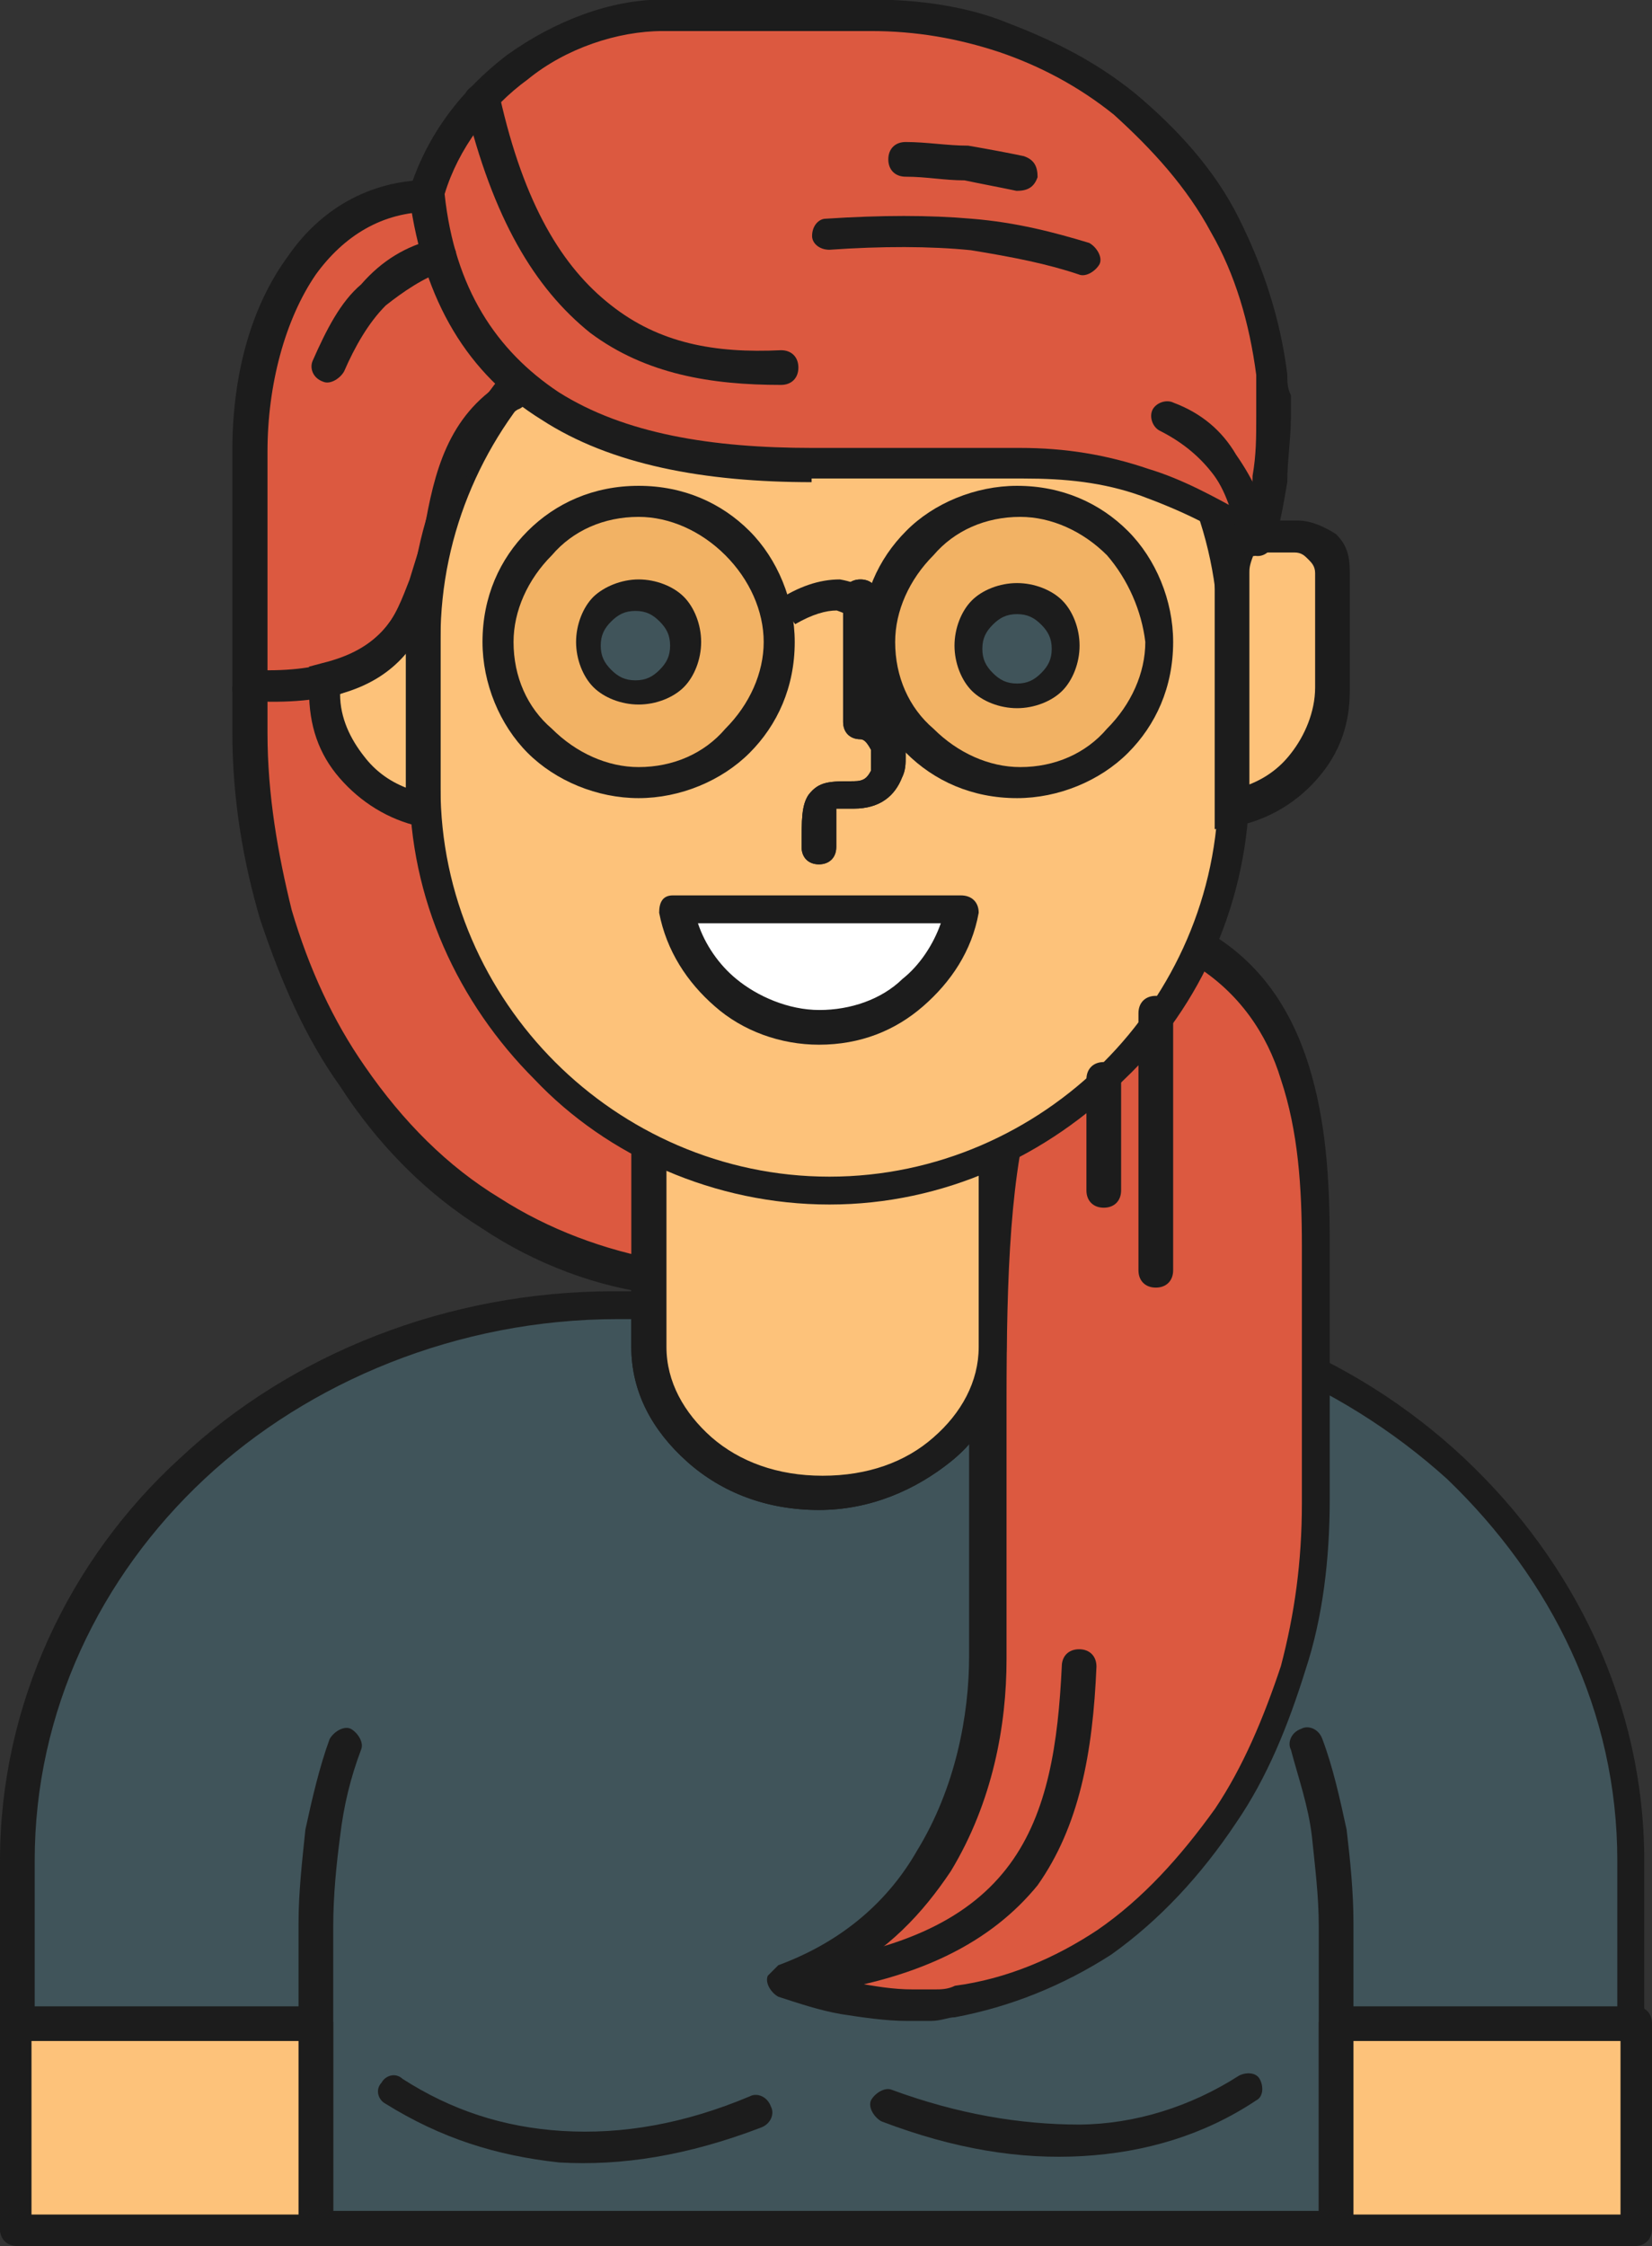 <?xml version="1.0" encoding="utf-8"?>
<!-- Generator: Adobe Illustrator 18.0.0, SVG Export Plug-In . SVG Version: 6.00 Build 0)  -->
<!DOCTYPE svg PUBLIC "-//W3C//DTD SVG 1.1//EN" "http://www.w3.org/Graphics/SVG/1.1/DTD/svg11.dtd">
<svg version="1.1" id="Layer_1" xmlns="http://www.w3.org/2000/svg" xmlns:xlink="http://www.w3.org/1999/xlink" x="0px" y="0px"
	 viewBox="76 115.5 361.9 491.9" enable-background="new 76 115.5 361.9 491.9" xml:space="preserve">
<rect x="76" y="115.5" width="361.9" height="491.9" fill="#333333" stroke="none"/>
<g id="Avatar_4">
	<path fill="#40545A" d="M79.8,603.5h354.3V523c0-66.9-59.3-121.6-131.5-121.6h-91.2c-72.2,0-131.5,54.7-131.5,121.6V603.5z"/>
	<path fill="#1C1C1C" d="M82.9,599.7h347.4V523c0-32.7-14.4-61.6-37.3-83.6c-23.6-21.3-55.5-35-90.5-35h-91.2
		c-35,0-67.7,13.7-90.5,35S83.6,490.3,83.6,523v76.8H82.9z M434.1,607.3H79.8c-2.3,0-3.8-1.5-3.8-3.8V523
		c0-34.2,15.2-66.1,39.5-88.2c24.3-22.8,58.5-36.5,95-36.5h91.2c37.3,0,70.7,13.7,95,36.5c24.3,22.8,39.5,54,39.5,88.2v80.6
		C437.9,605.8,436.4,607.3,434.1,607.3z"/>
	<path fill="#1C1C1C" d="M148.2,496.4c0.8-1.5,3-3,4.6-2.3c1.5,0.8,3,3,2.3,4.6c-2.3,6.1-3.8,12.2-4.6,19
		c-0.8,6.1-1.5,12.9-1.5,19.8v63.9h215.9v-63.9c0-6.8-0.8-12.9-1.5-19.8c-0.8-6.8-3-12.9-4.6-19c-0.8-1.5,0-3.8,2.3-4.6
		c1.5-0.8,3.8,0,4.6,2.3c2.3,6.1,3.8,12.9,5.3,19.8c0.8,6.8,1.5,13.7,1.5,20.5v66.9c0,2.3-1.5,3.8-3.8,3.8H145.2
		c-2.3,0-3.8-1.5-3.8-3.8v-66.9c0-6.8,0.8-13.7,1.5-20.5C144.4,509.3,146,502.4,148.2,496.4z"/>
	<path fill="#FDC27A" d="M218.2,364.1h74.5v46.4c0,17.5-16.7,31.9-37.3,31.9l0,0c-20.5,0-37.3-14.4-37.3-31.9L218.2,364.1
		L218.2,364.1z"/>
	<path fill="#1C1C1C" d="M218.2,360.3h78.3v50.2c0,9.9-4.6,19-12.2,25.1s-17.5,10.6-28.9,10.6c-11.4,0-21.3-3.8-28.9-10.6
		c-7.6-6.8-12.2-15.2-12.2-25.1v-50.2H218.2L218.2,360.3z M289.7,367.9H222v42.6c0,7.6,3.8,14.4,9.9,19.8c6.1,5.3,14.4,8.4,24.3,8.4
		c9.9,0,18.2-3,24.3-8.4c6.1-5.3,9.9-12.2,9.9-19.8v-42.6H289.7z"/>
	<path fill="#1C1C1C" d="M160.4,576.2c-1.5-0.8-2.3-3-0.8-4.6c0.8-1.5,3-2.3,4.6-0.8c10.6,6.8,22,10.6,35,11.4s26.6-1.5,41.1-7.6
		c1.5-0.8,3.8,0,4.6,2.3c0.8,1.5,0,3.8-2.3,4.6c-16,6.1-30.4,8.4-44.1,7.6C184.7,587.6,172.6,583.8,160.4,576.2z"/>
	<path fill="#1C1C1C" d="M347.4,570.1c1.5-0.8,3.8-0.8,4.6,0.8c0.8,1.5,0.8,3.8-0.8,4.6c-11.4,7.6-24.3,11.4-38,12.2
		c-13.7,0.8-28.1-1.5-44.1-7.6c-1.5-0.8-3-3-2.3-4.6c0.8-1.5,3-3,4.6-2.3c14.4,5.3,28.1,7.6,41.1,7.6
		C324.6,580.7,336.8,576.9,347.4,570.1z"/>
	<rect x="79.8" y="558.7" fill="#FDC27A" width="65.4" height="44.9"/>
	<path fill="#1C1C1C" d="M79.8,554.9h65.4c2.3,0,3.8,1.5,3.8,3.8v44.9c0,2.3-1.5,3.8-3.8,3.8H79.8c-2.3,0-3.8-1.5-3.8-3.8v-44.9
		C76,556.4,77.5,554.9,79.8,554.9L79.8,554.9z M141.4,562.5H82.9v38h58.5V562.5z"/>
	<rect x="368.7" y="558.7" fill="#FDC27A" width="65.4" height="44.9"/>
	<path fill="#1C1C1C" d="M368.7,554.9h65.4c2.3,0,3.8,1.5,3.8,3.8v44.9c0,2.3-1.5,3.8-3.8,3.8h-65.4c-2.3,0-3.8-1.5-3.8-3.8v-44.9
		C364.9,556.4,366.4,554.9,368.7,554.9L368.7,554.9z M430.3,562.5h-57.8v38h58.5v-38H430.3z"/>
	<path fill="#DC5940" d="M293.5,421.8c0-56.3,0.8-93.5,44.9-99.6c22.8,12.9,26.6,38.8,26.6,65.4v56.3c0,25.8-7.6,50.2-19.8,69.2
		c-14.4,22-35.7,37.3-59.3,40.3c-3,0.8-6.1,0.8-9.1,0.8c-9.1,0-18.2-1.5-26.6-5.3c35-13.7,44.1-46.4,44.1-70.7v-56.3H293.5z"/>
	<path fill="#1C1C1C" d="M289.7,421.8c0-28.9,0-52.5,6.1-69.9c6.1-18.2,18.2-29.6,41.8-33.5c0.8,0,1.5,0,2.3,0.8
		c12.2,6.8,19,17.5,22.8,29.6c3.8,12.2,4.6,25.1,4.6,38.8v56.3c0,12.9-1.5,25.8-5.3,37.3c-3.8,12.2-8.4,23.6-15.2,33.5
		c-7.6,11.4-16.7,21.3-27.4,28.9c-10.6,6.8-22,11.4-34.2,13.7c-1.5,0-3,0.8-5.3,0.8c-1.5,0-3,0-5.3,0c-4.6,0-9.9-0.8-14.4-1.5
		c-4.6-0.8-9.1-2.3-13.7-3.8c-1.5-0.8-3-3-2.3-4.6c0.8-0.8,1.5-1.5,2.3-2.3c14.4-5.3,24.3-14.4,30.4-25.1
		c8.4-13.7,11.4-29.6,11.4-42.6v-56.3H289.7z M302.6,354.9c-5.3,16.7-6.1,39.5-6.1,67.7v56.3c0,14.4-3,31.2-12.2,46.4
		c-6.1,9.1-13.7,17.5-25.8,23.6c1.5,0,3,0.8,4.6,0.8c4.6,0.8,8.4,1.5,12.9,1.5c1.5,0,3,0,4.6,0c1.5,0,3,0,4.6-0.8
		c11.4-1.5,22-6.1,31.2-12.2c9.9-6.8,18.2-16,25.8-26.6c6.1-9.1,10.6-19.8,14.4-31.2c3-11.4,4.6-22.8,4.6-35.7v-56.3
		c0-12.9-0.8-25.1-4.6-36.5c-3-9.9-9.1-19-19-25.1C317.8,329.1,307.9,339,302.6,354.9z"/>
	<path fill="#DC5940" d="M242.5,258.4c0-61.6-22.8-93.5-73-100.4c-25.8,0-39.5,27.4-39.5,56.3v61.6c0,28.1,8.4,54.7,22,75.3
		c16.7,24.3,40.3,40.3,67.7,44.1c3.8,0.8,6.8,0.8,10.6,0.8c10.6,0,21.3-2.3,30.4-6.1c-12.2-19.8-19-44.1-19-69.9v-61.6H242.5z"/>
	<path fill="#1C1C1C" d="M239.5,258.4c0-29.6-5.3-52.5-16.7-68.4c-11.4-16-28.9-25.1-52.5-28.1c-10.6,0-19,5.3-25.1,13.7
		c-6.8,9.9-10.6,24.3-10.6,38.8v61.6c0,13.7,2.3,26.6,5.3,38.8c3.8,12.9,9.1,24.3,16,34.2c8.4,12.2,18.2,22,29.6,28.9
		c10.6,6.8,22.8,11.4,35.7,13.7c1.5,0,3,0,5.3,0.8c1.5,0,3,0,5.3,0c5.3,0,9.9-0.8,15.2-1.5c3.8-0.8,6.8-1.5,10.6-3
		c-5.3-9.1-9.1-19.8-12.2-30.4c-3-12.2-5.3-24.3-5.3-38v-60.8H239.5z M228.1,185.4c12.2,17.5,18.2,41.1,18.2,73V320
		c0,12.2,1.5,24.3,4.6,35.7c3,11.4,7.6,22.8,13.7,32.7l2.3,3.8l-3.8,1.5c-5.3,2.3-10.6,3.8-16,4.6c-5.3,0.8-10.6,1.5-16,1.5
		c-1.5,0-3.8,0-5.3,0c-1.5,0-3.8,0-5.3-0.8c-13.7-1.5-27.4-6.8-38.8-14.4c-12.2-7.6-22.8-18.2-31.2-31.2
		c-7.6-10.6-12.9-22.8-17.5-36.5c-3.8-12.9-6.1-26.6-6.1-41.1v-61.6c0-16,3.8-31.2,12.2-42.6c6.8-9.9,17.5-16.7,31.2-16.7l0,0l0,0
		C196.1,158,215.2,167.9,228.1,185.4z"/>
	<path fill="#FDC27A" d="M218.2,364.1h74.5v46.4c0,17.5-16.7,31.9-37.3,31.9l0,0c-20.5,0-37.3-14.4-37.3-31.9L218.2,364.1
		L218.2,364.1z"/>
	<path fill="#1C1C1C" d="M218.2,360.3h78.3v50.2c0,9.9-4.6,19-12.2,25.1s-17.5,10.6-28.9,10.6c-11.4,0-21.3-3.8-28.9-10.6
		c-7.6-6.8-12.2-15.2-12.2-25.1v-50.2H218.2L218.2,360.3z M289.7,367.9H222v42.6c0,7.6,3.8,14.4,9.9,19.8c6.1,5.3,14.4,8.4,24.3,8.4
		c9.9,0,18.2-3,24.3-8.4c6.1-5.3,9.9-12.2,9.9-19.8v-42.6H289.7z"/>
	<path fill="#FDC27A" d="M257.7,166.4L257.7,166.4c48.7,0,88.2,39.5,88.2,88.2v32.7c0,48.7-39.5,88.2-88.2,88.2l0,0
		c-48.7,0-88.2-39.5-88.2-88.2v-32.7C168.8,205.9,209.1,166.4,257.7,166.4z"/>
	<path fill="#1C1C1C" d="M257.7,162.6c25.1,0,48.7,10.6,64.6,27.4c16.7,16.7,27.4,39.5,27.4,64.6v32.7c0,25.1-10.6,48.7-27.4,64.6
		c-16.7,16.7-39.5,27.4-64.6,27.4s-48.7-10.6-64.6-27.4c-16.7-16.7-27.4-39.5-27.4-64.6v-32.7c0-25.1,10.6-48.7,27.4-64.6
		C209.1,173.2,231.9,162.6,257.7,162.6L257.7,162.6z M257.7,170.2c-23.6,0-44.9,9.9-60.1,25.1c-15.2,15.2-25.1,36.5-25.1,60.1V288
		c0,23.6,9.9,44.9,25.1,60.1c15.2,15.2,36.5,25.1,60.1,25.1s44.9-9.9,60.1-25.1c15.2-15.2,25.1-36.5,25.1-60.1v-32.7
		c0-23.6-9.9-44.9-25.1-60.1C301.8,179.3,280.5,170.2,257.7,170.2z"/>
	<path fill="#FDC27A" d="M147.5,264.5v2.3l0,0c0,12.9,9.1,23.6,22,25.8v-25.8v-23.6C165.7,253.1,160.4,261.4,147.5,264.5z"/>
	<path fill="#1C1C1C" d="M143.7,266.8v-5.3l3-0.8c6.1-1.5,9.9-3.8,12.9-6.8c3-3,4.6-7.6,6.1-11.4l6.8-22v76.8l-4.6-0.8
		c-6.8-1.5-12.9-5.3-17.5-10.6S143.7,274.4,143.7,266.8L143.7,266.8z M150.5,267.5c0,5.3,2.3,9.9,5.3,13.7c2.3,3,5.3,5.3,9.1,6.8
		v-29.6l-0.8,0.8C161.2,263,156.6,265.2,150.5,267.5z"/>
	<path fill="#1C1C1C" d="M259.2,301c0,2.3-1.5,3.8-3.8,3.8c-2.3,0-3.8-1.5-3.8-3.8c0-6.1,0-9.1,1.5-11.4c2.3-3,4.6-3,9.9-3
		c2.3,0,3-0.8,3.8-2.3c0-0.8,0-1.5,0-2.3c0-0.8,0-1.5,0-2.3c-0.8-1.5-1.5-2.3-2.3-2.3c-2.3,0-3.8-1.5-3.8-3.8v-27.4
		c0-2.3,1.5-3.8,3.8-3.8s3.8,1.5,3.8,3.8v24.3c3,0.8,4.6,3.8,5.3,6.1l0,0c0.8,1.5,0.8,3,0.8,4.6c0,1.5,0,3-0.8,4.6
		c-1.5,3.8-4.6,6.8-10.6,6.8c-3,0-3.8,0-3.8,0C259.2,294.1,259.2,296.4,259.2,301z"/>
	<path fill="#FDC27A" d="M345.9,240.9L345.9,240.9c0.8-3.8,3.8-6.8,7.6-6.8h6.1c4.6,0,7.6,3.8,7.6,7.6v25.1l0,0
		c0,12.9-9.1,23.6-22,25.8v-25.8v-25.1v-0.8H345.9z"/>
	<path fill="#1C1C1C" d="M349.7,240.9L349.7,240.9v46.4c3.8-1.5,6.8-3.8,9.1-6.8c3-3.8,5.3-9.1,5.3-14.4v-25.1c0-1.5-0.8-2.3-1.5-3
		c-0.8-0.8-1.5-1.5-3-1.5h-6.1c-0.8,0-2.3,0.8-3,0.8C349.7,239.4,349.7,240.1,349.7,240.9L349.7,240.9z M343.6,236.3
		c0.8-1.5,1.5-2.3,3-3.8c2.3-1.5,4.6-3,7.6-3h6.1c3,0,6.1,1.5,8.4,3c2.3,2.3,3,4.6,3,8.4v25.8c0,7.6-2.3,13.7-6.8,19
		s-10.6,9.1-17.5,10.6l-5.3,0.8v-60.8H343.6z"/>
	<path fill="#DC5940" d="M253.9,217.3c-45.6,0-79.8-15.2-84.4-59.3c7.6-24.3,31.2-39.5,51.7-39.5h45.6c21.3,0,40.3,7.6,55.5,19.8
		c17.5,14.4,29.6,35.7,32.7,59.3c0,3,0.8,6.1,0.8,9.1c0,9.1-1.5,18.2-4.6,26.6c-14.4-10.6-32.7-16.7-51.7-16.7h-45.6V217.3z"/>
	<path fill="#1C1C1C" d="M253.9,221.1c-23.6,0-44.1-3.8-59.3-13.7c-16-9.9-25.8-25.8-28.9-48.7c0-0.8,0-0.8,0-1.5
		c3.8-12.2,11.4-22,21.3-29.6c10.6-7.6,22.8-12.2,34.2-12.2h45.6c10.6,0,21.3,1.5,30.4,5.3c9.9,3.8,19,8.4,27.4,15.2
		c9.1,7.6,17.5,16.7,22.8,27.4c5.3,10.6,9.1,22,10.6,34.2c0,1.5,0,3,0.8,4.6c0,1.5,0,3,0,4.6c0,4.6-0.8,9.9-0.8,14.4
		c-0.8,4.6-1.5,9.1-3,13.7c-0.8,1.5-2.3,3-4.6,2.3c0,0-0.8,0-0.8-0.8c-6.8-5.3-15.2-9.1-23.6-12.2c-8.4-3-16.7-3.8-25.8-3.8h-46.4
		V221.1z M198.4,201.4c14.4,9.1,33.5,12.2,55.5,12.2h45.6c9.9,0,19,1.5,28.1,4.6c7.6,2.3,14.4,6.1,21.3,9.9c0.8-2.3,1.5-5.3,1.5-8.4
		c0.8-4.6,0.8-8.4,0.8-12.9c0-1.5,0-3,0-4.6c0-1.5,0-3,0-4.6c-1.5-11.4-4.6-22-9.9-31.2c-5.3-9.9-12.9-18.2-21.3-25.8
		c-7.6-6.1-16-10.6-25.1-13.7c-9.1-3-18.2-4.6-28.1-4.6h-45.6c-9.9,0-21.3,3.8-29.6,10.6c-8.4,6.1-15.2,15.2-18.2,25.1
		C175.6,178.6,184.7,192.3,198.4,201.4z"/>
	<path fill="#FFFFFF" d="M286.6,313.9c-2.3,14.4-16,25.8-31.2,25.8l0,0c-15.2,0-28.1-11.4-31.2-25.8H286.6z"/>
	<path fill="#1C1C1C" d="M290.4,315.4c-1.5,8.4-6.1,15.2-12.2,20.5c-6.1,5.3-13.7,8.4-22.8,8.4c-8.4,0-16.7-3-22.8-8.4
		c-6.1-5.3-10.6-12.2-12.2-20.5c0-2.3,0.8-3.8,3-3.8h0.8h62.3C288.9,311.6,290.4,313.1,290.4,315.4
		C290.4,314.7,290.4,314.7,290.4,315.4L290.4,315.4z M273.7,329.9c3.8-3,6.8-7.6,8.4-12.2h-53.2c1.5,4.6,4.6,9.1,8.4,12.2
		c4.6,3.8,11.4,6.8,18.2,6.8S269.1,334.4,273.7,329.9z"/>
	<path fill="#1C1C1C" d="M333,393.7c0,2.3-1.5,3.8-3.8,3.8c-2.3,0-3.8-1.5-3.8-3.8v-56.3c0-2.3,1.5-3.8,3.8-3.8
		c2.3,0,3.8,1.5,3.8,3.8V393.7z"/>
	<path fill="#1C1C1C" d="M321.6,376.2c0,2.3-1.5,3.8-3.8,3.8c-2.3,0-3.8-1.5-3.8-3.8v-24.3c0-2.3,1.5-3.8,3.8-3.8
		c2.3,0,3.8,1.5,3.8,3.8V376.2z"/>
	<path fill="#1C1C1C" d="M250.1,552.6c-2.3,0-3.8-1.5-3.8-3c0-2.3,1.5-3.8,3-3.8c25.1-3,39.5-10.6,47.9-22
		c8.4-11.4,10.6-26.6,11.4-43.3c0-2.3,1.5-3.8,3.8-3.8c2.3,0,3.8,1.5,3.8,3.8c-0.8,19-3.8,35-12.9,47.9
		C293.5,540.4,277.5,549.6,250.1,552.6z"/>
	<path fill="#1C1C1C" d="M177.9,138.3c-0.8-2.3,0.8-3.8,3-4.6s3.8,0.8,4.6,3c5.3,23.6,13.7,37.3,24.3,45.6
		c10.6,8.4,22.8,10.6,37.3,9.9c2.3,0,3.8,1.5,3.8,3.8s-1.5,3.8-3.8,3.8c-15.2,0-29.6-2.3-41.8-11.4
		C193.1,178.6,184,163.4,177.9,138.3z"/>
	<path fill="#1C1C1C" d="M354.3,233.3c0,2.3-0.8,3.8-3,3.8c-2.3,0-3.8-0.8-3.8-3c-1.5-6.1-3-11.4-6.1-15.2c-3-3.8-6.8-6.8-11.4-9.1
		c-1.5-0.8-2.3-3-1.5-4.6c0.8-1.5,3-2.3,4.6-1.5c6.1,2.3,10.6,6.1,13.7,11.4C350.5,220.4,353.5,226.5,354.3,233.3z"/>
	<path fill="#1C1C1C" d="M186.3,199.1c1.5-0.8,3.8-0.8,4.6,1.5c0.8,1.5,0.8,3.8-1.5,4.6c-9.9,6.1-12.2,16.7-14.4,28.1
		c-4.6,19-8.4,38-44.9,35.7c-2.3,0-3.8-1.5-3-3.8c0-2.3,1.5-3.8,3.8-3c30.4,1.5,34.2-14.4,38-30.4
		C171.1,218.9,174.1,206.7,186.3,199.1z"/>
	<path fill="#1C1C1C" d="M171.1,167.9c1.5-0.8,3.8,0.8,4.6,2.3c0.8,1.5-0.8,3.8-2.3,4.6c-4.6,1.5-9.1,4.6-12.9,7.6
		c-3.8,3.8-6.8,9.1-9.1,14.4c-0.8,1.5-3,3-4.6,2.3c-2.3-0.8-3-3-2.3-4.6c3-6.8,6.1-12.9,10.6-16.7
		C159.7,172.5,165,169.4,171.1,167.9z"/>
	<path fill="#1C1C1C" d="M257.7,170.2c-2.3,0-3.8-1.5-3.8-3c0-2.3,1.5-3.8,3-3.8c12.2-0.8,22.8-0.8,31.9,0c9.9,0.8,18.2,3,25.8,5.3
		c1.5,0.8,3,3,2.3,4.6c-0.8,1.5-3,3-4.6,2.3c-6.8-2.3-14.4-3.8-23.6-5.3C279.8,169.4,269.1,169.4,257.7,170.2z"/>
	<path fill="#1C1C1C" d="M274.4,154.2c-2.3,0-3.8-1.5-3.8-3.8c0-2.3,1.5-3.8,3.8-3.8c4.6,0,9.1,0.8,13.7,0.8
		c4.6,0.8,8.4,1.5,12.2,2.3c2.3,0.8,3,2.3,3,4.6c-0.8,2.3-2.3,3-4.6,3c-3.8-0.8-7.6-1.5-11.4-2.3C282.8,155,279,154.2,274.4,154.2z"
		/>
	<path fill="#F2B264" d="M215.9,225.7c16.7,0,31.2,13.7,31.2,31.2c0,16.7-13.7,31.2-31.2,31.2c-16.7,0-31.2-13.7-31.2-31.2
		S198.4,225.7,215.9,225.7L215.9,225.7z M298.8,225.7c16.7,0,31.2,13.7,31.2,31.2c0,16.7-13.7,31.2-31.2,31.2
		c-16.7,0-31.2-13.7-31.2-31.2C268.4,239.4,282.1,225.7,298.8,225.7z"/>
	<path fill="#1C1C1C" d="M215.9,221.9c9.9,0,18.2,3.8,24.3,9.9c6.1,6.1,9.9,15.2,9.9,24.3c0,9.9-3.8,18.2-9.9,24.3
		c-6.1,6.1-15.2,9.9-24.3,9.9s-18.2-3.8-24.3-9.9c-6.1-6.1-9.9-15.2-9.9-24.3c0-9.9,3.8-18.2,9.9-24.3
		C197.7,225.7,206,221.9,215.9,221.9L215.9,221.9z M234.9,237.1c-5.3-5.3-12.2-8.4-19-8.4c-7.6,0-14.4,3-19,8.4
		c-5.3,5.3-8.4,12.2-8.4,19c0,7.6,3,14.4,8.4,19c5.3,5.3,12.2,8.4,19,8.4c7.6,0,14.4-3,19-8.4c5.3-5.3,8.4-12.2,8.4-19
		C243.3,249.3,240.2,242.4,234.9,237.1L234.9,237.1z M298.8,221.9c9.9,0,18.2,3.8,24.3,9.9c6.1,6.1,9.9,15.2,9.9,24.3
		c0,9.9-3.8,18.2-9.9,24.3c-6.1,6.1-15.2,9.9-24.3,9.9c-9.9,0-18.2-3.8-24.3-9.9c-6.1-6.1-9.9-15.2-9.9-24.3
		c0-9.9,3.8-18.2,9.9-24.3C280.5,225.7,289.7,221.9,298.8,221.9L298.8,221.9z M318.5,237.1c-5.3-5.3-12.2-8.4-19-8.4
		c-7.6,0-14.4,3-19,8.4c-5.3,5.3-8.4,12.2-8.4,19c0,7.6,3,14.4,8.4,19c5.3,5.3,12.2,8.4,19,8.4c7.6,0,14.4-3,19-8.4
		c5.3-5.3,8.4-12.2,8.4-19C326.1,249.3,323.1,242.4,318.5,237.1z"/>
	<path fill="#1C1C1C" d="M259.2,301c0,2.3-1.5,3.8-3.8,3.8c-2.3,0-3.8-1.5-3.8-3.8c0-6.1,0-9.1,1.5-11.4c2.3-3,4.6-3,9.9-3
		c2.3,0,3-0.8,3.8-2.3c0-0.8,0-1.5,0-2.3c0-0.8,0-1.5,0-2.3c-0.8-1.5-1.5-2.3-2.3-2.3c-2.3,0-3.8-1.5-3.8-3.8v-27.4
		c0-2.3,1.5-3.8,3.8-3.8s3.8,1.5,3.8,3.8v24.3c3,0.8,4.6,3.8,5.3,6.1l0,0c0.8,1.5,0.8,3,0.8,4.6c0,1.5,0,3-0.8,4.6
		c-1.5,3.8-4.6,6.8-10.6,6.8c-3,0-3.8,0-3.8,0C259.2,294.1,259.2,296.4,259.2,301z"/>
	<circle fill="#40545A" cx="215.9" cy="256.9" r="10.6"/>
	<path fill="#1C1C1C" d="M215.9,242.4c3.8,0,7.6,1.5,9.9,3.8l0,0c2.3,2.3,3.8,6.1,3.8,9.9s-1.5,7.6-3.8,9.9l0,0
		c-2.3,2.3-6.1,3.8-9.9,3.8s-7.6-1.5-9.9-3.8l0,0c-2.3-2.3-3.8-6.1-3.8-9.9s1.5-7.6,3.8-9.9l0,0C208.3,244,212.1,242.4,215.9,242.4
		L215.9,242.4z M220.5,251.6L220.5,251.6c-1.5-1.5-3-2.3-5.3-2.3s-3.8,0.8-5.3,2.3l0,0c-1.5,1.5-2.3,3-2.3,5.3
		c0,2.3,0.8,3.8,2.3,5.3l0,0c1.5,1.5,3,2.3,5.3,2.3c2.3,0,3.8-0.8,5.3-2.3l0,0c1.5-1.5,2.3-3,2.3-5.3
		C222.8,254.6,222,253.1,220.5,251.6z"/>
	<circle fill="#40545A" cx="298.8" cy="256.9" r="10.6"/>
	<path fill="#1C1C1C" d="M298.8,250c-2.3,0-3.8,0.8-5.3,2.3l0,0c-1.5,1.5-2.3,3-2.3,5.3c0,2.3,0.8,3.8,2.3,5.3l0,0
		c1.5,1.5,3,2.3,5.3,2.3s3.8-0.8,5.3-2.3l0,0c1.5-1.5,2.3-3,2.3-5.3s-0.8-3.8-2.3-5.3l0,0C302.6,250.8,301.1,250,298.8,250
		L298.8,250z M288.9,247c2.3-2.3,6.1-3.8,9.9-3.8s7.6,1.5,9.9,3.8l0,0c2.3,2.3,3.8,6.1,3.8,9.9s-1.5,7.6-3.8,9.9l0,0
		c-2.3,2.3-6.1,3.8-9.9,3.8s-7.6-1.5-9.9-3.8l0,0c-2.3-2.3-3.8-6.1-3.8-9.9C285.1,253.1,286.6,249.3,288.9,247L288.9,247z"/>
	<path fill="#1C1C1C" d="M246.3,247c4.6-3,9.1-4.6,13.7-4.6c4.6,0.8,8.4,3,11.4,6.8l-5.3,4.6c-2.3-3-4.6-3.8-6.8-4.6
		c-2.3,0-5.3,0.8-9.1,3L246.3,247z"/>
</g>
</svg>

